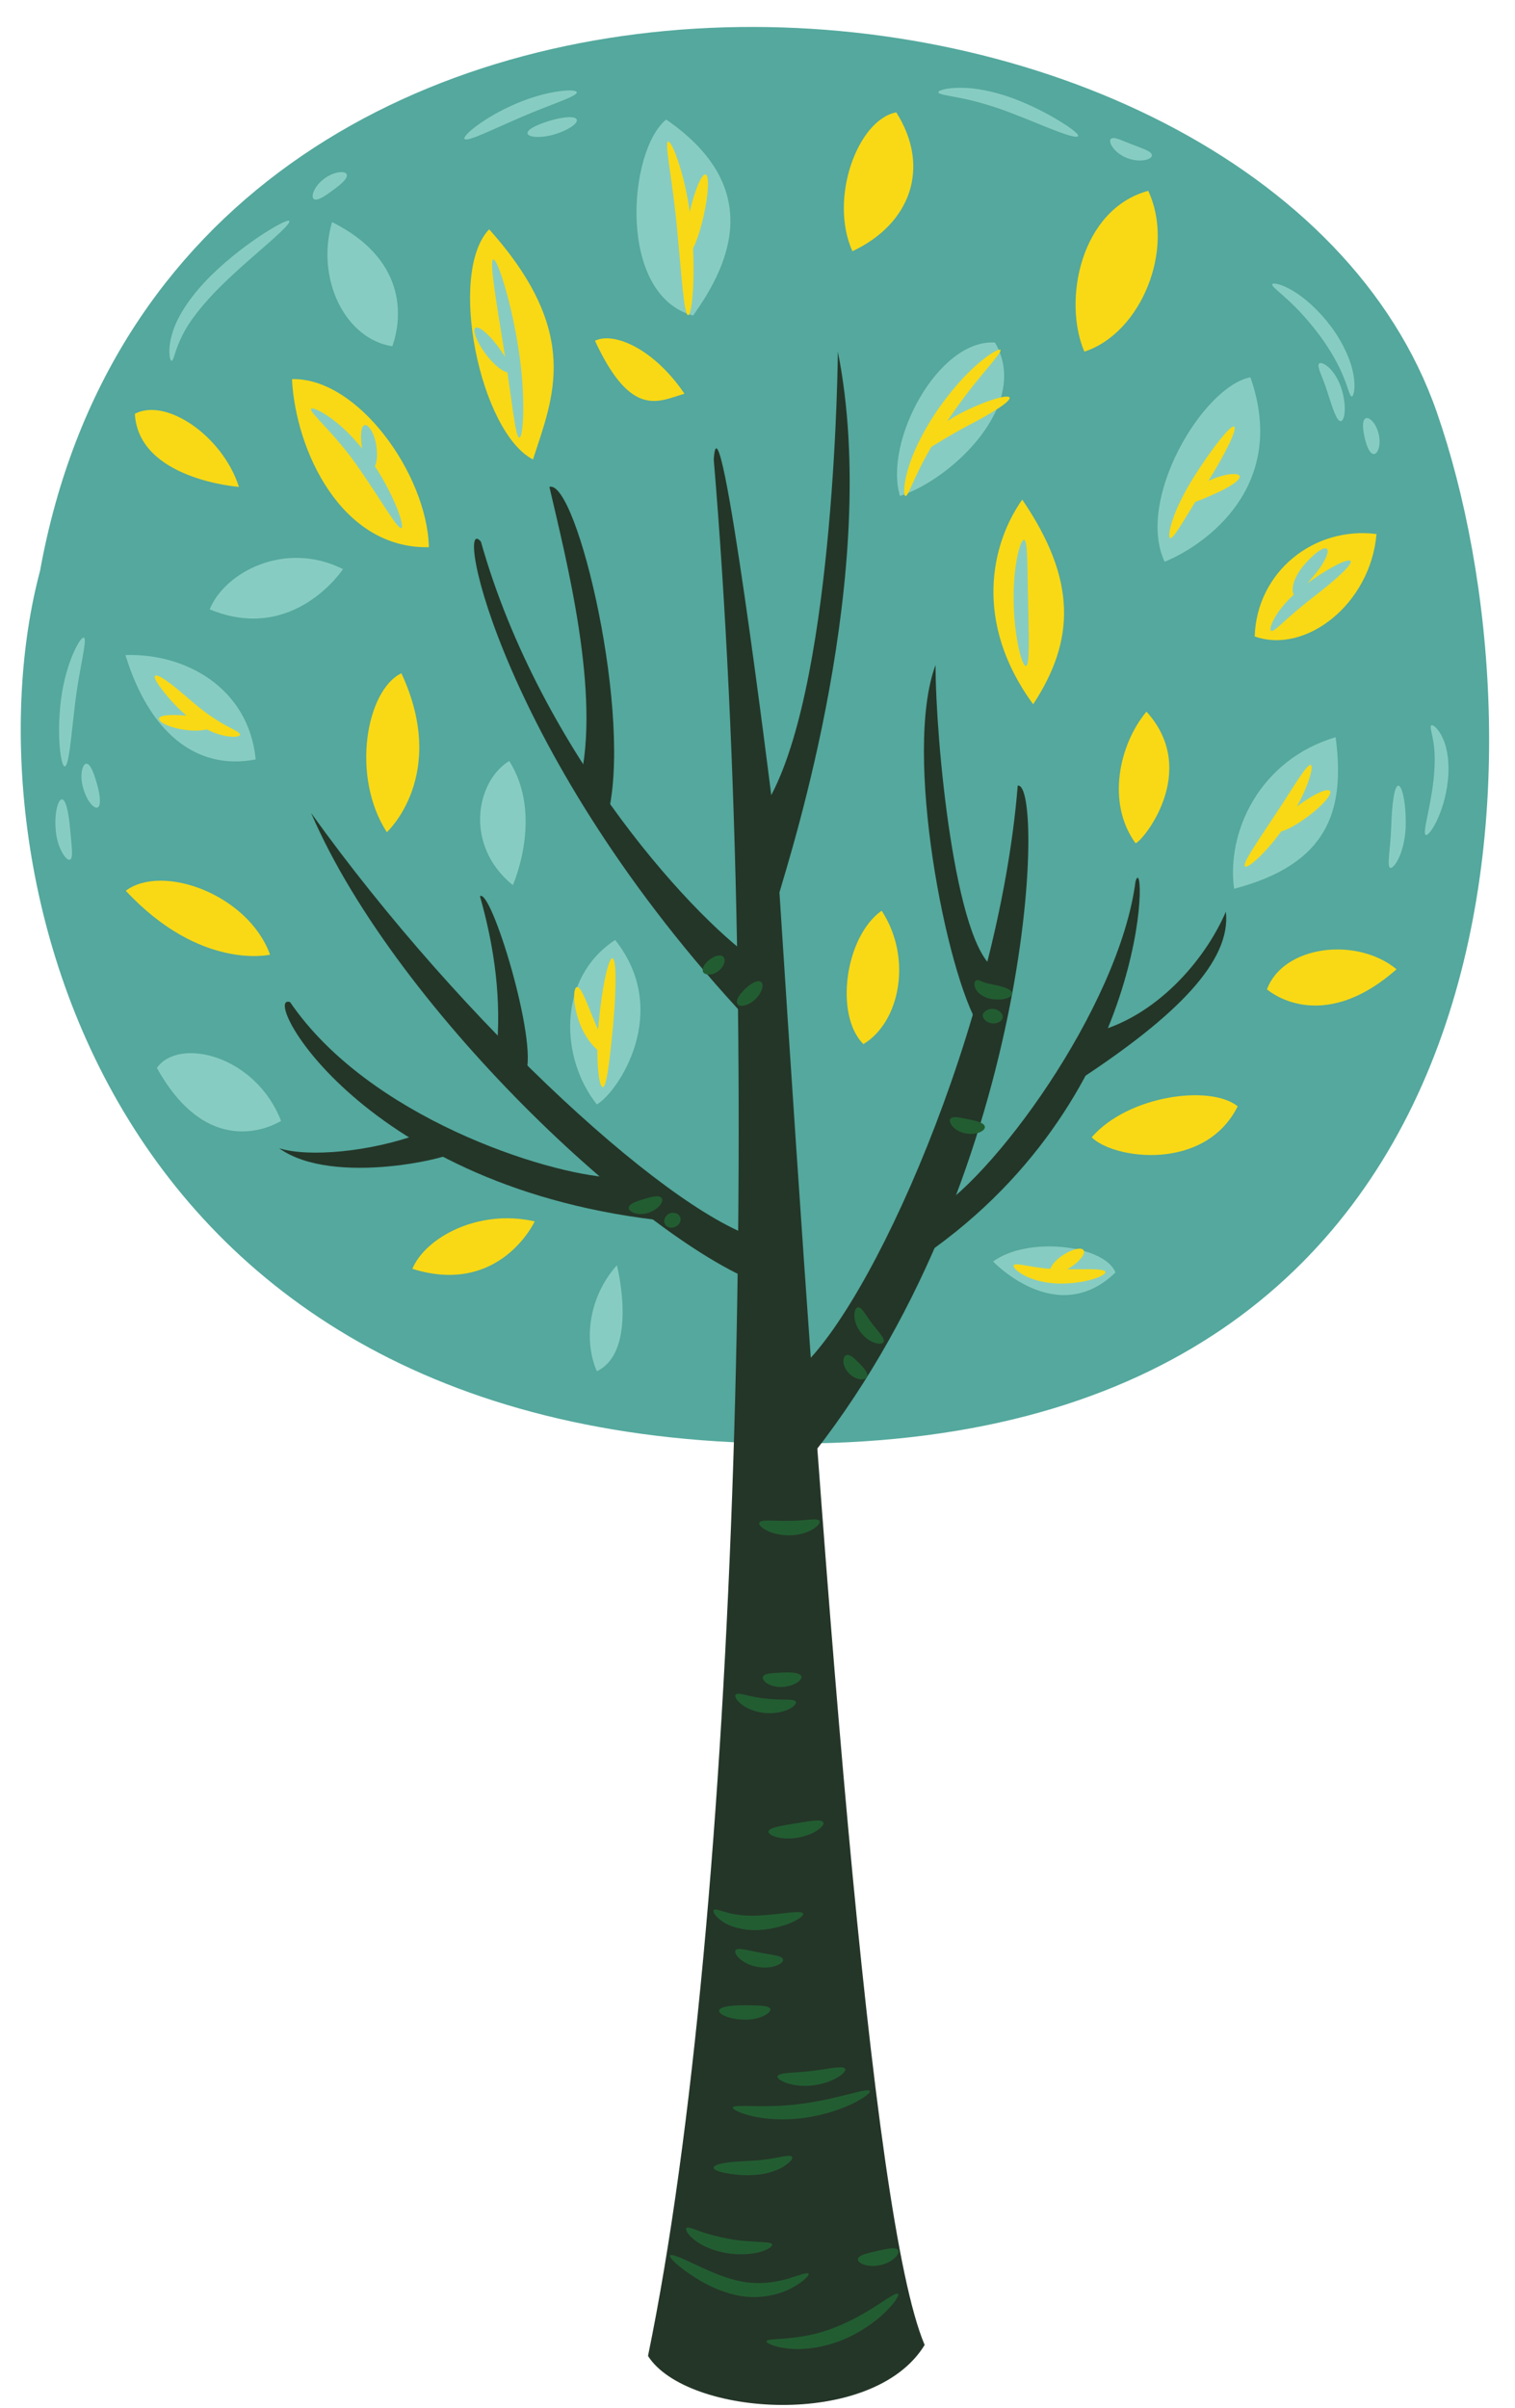 <svg width="51" height="81" viewBox="0 0 51 81" fill="none" xmlns="http://www.w3.org/2000/svg">
<g clip-path="url(#clip0_613_14671)">
<path d="M1.347 19.209C-1.235 28.86 3.19 49.018 27.438 48.557C51.685 48.096 52.176 24.8 48.366 13.862C42.543 -2.852 5.864 -5.717 1.347 19.209Z" fill="#54A89D"/>
<path d="M31.126 78.889C29.374 81.747 23.105 81.286 21.814 79.258C24.856 64.507 25.686 35.188 24.027 15.458C24.211 12.63 25.963 26.75 25.963 26.75C28.128 22.65 28.205 11.83 28.205 11.83C29.68 19.205 26.608 28.731 26.239 30.022C27.715 52.886 29.282 74.552 31.126 78.885V78.889Z" fill="#243628"/>
<path d="M26.793 46.16C29.282 44.131 33.615 34.451 34.26 26.43C35.182 26.245 34.814 39.798 27.069 49.294C26.332 48.372 26.793 46.16 26.793 46.16Z" fill="#243628"/>
<path d="M33.523 32.607C32.14 31.869 31.494 24.863 31.494 22.373C30.388 25.323 31.863 32.791 32.97 34.543C33.431 33.99 33.523 32.607 33.523 32.607Z" fill="#243628"/>
<path d="M31.218 40.904C33.338 39.798 37.672 33.898 38.225 29.657C38.594 28.366 38.87 37.124 30.757 42.472C31.218 41.273 31.218 40.904 31.218 40.904Z" fill="#243628"/>
<path d="M36.842 34.727C38.87 34.218 40.53 32.375 41.267 30.671C41.452 32.33 39.608 34.174 36.381 36.295C36.75 35.649 36.842 34.727 36.842 34.727Z" fill="#243628"/>
<path d="M25.594 32.422C23.566 31.132 18.218 25.416 16.19 18.224C15.268 17.118 16.835 25.416 25.225 34.359C25.317 32.422 25.594 32.422 25.594 32.422Z" fill="#243628"/>
<path d="M19.509 26.338C20.247 23.387 19.048 18.777 18.495 16.38C19.417 16.104 21.353 24.217 20.431 27.536C19.97 27.075 19.509 26.338 19.509 26.338Z" fill="#243628"/>
<path d="M25.778 41.734C22.828 41.089 15.607 34.513 10.474 27.352C13.395 34.145 22.183 42.195 25.933 43.301C25.841 42.38 25.778 41.734 25.778 41.734Z" fill="#243628"/>
<path d="M16.71 35.435C16.894 33.654 16.647 31.869 16.157 30.151C16.526 29.845 18.126 35.067 17.695 36.114C17.02 35.561 16.71 35.439 16.71 35.439V35.435Z" fill="#243628"/>
<path d="M20.582 39.614C18.37 39.492 12.406 37.585 9.766 33.713C8.722 33.344 12.163 40.045 22.552 41.089C21.323 40.536 20.586 39.614 20.586 39.614H20.582Z" fill="#243628"/>
<path d="M14.129 38.139C12.469 38.754 10.378 38.939 9.397 38.629C11.211 39.934 15.36 38.935 15.419 38.692C14.007 38.692 14.129 38.139 14.129 38.139Z" fill="#243628"/>
<path d="M8.608 25.548C6.554 25.947 4.997 24.567 4.223 22.038C6.237 21.967 8.372 23.137 8.608 25.548Z" fill="#87CCC2"/>
<path d="M9.091 32.116C8.353 30.088 5.466 29.044 4.234 29.966C6.753 32.669 9.091 32.116 9.091 32.116Z" fill="#F9D915"/>
<path d="M13.022 27.997C11.794 26.09 12.347 23.203 13.513 22.65C15.11 26.09 13.022 27.997 13.022 27.997Z" fill="#F9D915"/>
<path d="M17.263 29.778C15.604 28.425 16.035 26.275 17.142 25.6C18.311 27.444 17.263 29.778 17.263 29.778Z" fill="#87CCC2"/>
<path d="M20.092 37.154C18.864 35.616 18.738 32.913 20.708 31.622C22.614 34.019 20.829 36.722 20.092 37.154Z" fill="#87CCC2"/>
<path d="M9.46 37.707C8.601 35.495 6.019 34.879 5.281 35.926C7.125 39.245 9.46 37.707 9.46 37.707Z" fill="#87CCC2"/>
<path d="M18.001 41.089C16.094 40.657 14.313 41.642 13.882 42.686C16.832 43.608 18.001 41.089 18.001 41.089Z" fill="#F9D915"/>
<path d="M20.767 42.564C19.782 43.67 19.66 45.145 20.092 46.13C21.504 45.455 20.767 42.564 20.767 42.564Z" fill="#87CCC2"/>
<path d="M33.431 42.439C34.6 41.579 37.181 41.885 37.55 42.807C35.584 44.714 33.431 42.439 33.431 42.439Z" fill="#87CCC2"/>
<path d="M36.75 38.26C37.978 36.848 40.743 36.479 41.666 37.217C40.559 39.429 37.487 38.998 36.75 38.26Z" fill="#F9D915"/>
<path d="M41.544 29.9C41.282 27.986 42.399 25.563 44.962 24.8C45.291 27.285 44.701 29.07 41.544 29.9Z" fill="#87CCC2"/>
<path d="M38.225 28.366C37.24 27.012 37.672 25.047 38.594 23.94C40.438 25.969 38.409 28.366 38.225 28.366Z" fill="#F9D915"/>
<path d="M46.338 17.966C44.218 17.697 42.304 19.25 42.237 21.411C43.945 22.019 46.135 20.33 46.338 17.966Z" fill="#F9D915"/>
<path d="M34.78 23.693C32.752 20.927 33.368 18.283 34.412 16.808C36.255 19.511 36.193 21.54 34.78 23.693Z" fill="#F9D915"/>
<path d="M39.206 18.899C38.221 16.808 40.497 12.999 42.093 12.693C43.384 16.381 40.556 18.346 39.206 18.899Z" fill="#87CCC2"/>
<path d="M30.296 16.686C29.743 14.843 31.587 11.402 33.493 11.524C34.721 13.614 32.018 16.133 30.296 16.686Z" fill="#87CCC2"/>
<path d="M36.503 11.83C35.765 10.107 36.381 7.035 38.653 6.42C39.575 8.385 38.406 11.214 36.503 11.83Z" fill="#F9D915"/>
<path d="M14.438 18.409C11.488 18.471 9.95 15.152 9.829 12.755C12.041 12.693 14.376 15.953 14.438 18.409Z" fill="#F9D915"/>
<path d="M11.547 19.146C9.581 18.162 7.553 19.268 7.059 20.5C9.888 21.669 11.547 19.146 11.547 19.146Z" fill="#87CCC2"/>
<path d="M17.942 15.458C16.16 14.537 15.054 9.189 16.467 7.714C19.601 11.217 18.617 13.367 17.942 15.458Z" fill="#F9D915"/>
<path d="M23.333 10.616C20.767 9.923 21.136 5.07 22.426 4.022C25.915 6.42 24.377 9.141 23.333 10.616Z" fill="#87CCC2"/>
<path d="M23.042 13.246C21.998 11.708 20.645 11.155 20.029 11.464C21.257 14.109 22.179 13.493 23.042 13.246Z" fill="#F9D915"/>
<path d="M8.044 16.38C7.49 14.658 5.584 13.367 4.54 13.921C4.662 16.133 8.044 16.38 8.044 16.38Z" fill="#F9D915"/>
<path d="M28.695 8.452C27.895 6.67 28.88 4.026 30.171 3.779C31.34 5.623 30.661 7.53 28.695 8.452Z" fill="#F9D915"/>
<path d="M13.207 11.649C11.61 11.402 10.625 9.373 11.178 7.471C13.638 8.699 13.575 10.605 13.207 11.649Z" fill="#87CCC2"/>
<path d="M42.65 33.282C43.203 31.806 45.663 31.5 47.013 32.607C44.431 34.882 42.65 33.282 42.65 33.282Z" fill="#F9D915"/>
<path d="M29.064 35.126C28.08 34.141 28.452 31.5 29.68 30.638C30.724 32.234 30.296 34.388 29.064 35.126Z" fill="#F9D915"/>
<path d="M33.678 11.771C33.755 11.874 32.807 12.781 31.915 14.131C31.465 14.802 31.111 15.436 30.886 15.912C30.657 16.384 30.55 16.701 30.48 16.687C30.418 16.679 30.407 16.325 30.565 15.79C30.716 15.256 31.045 14.559 31.513 13.862C31.985 13.168 32.498 12.6 32.914 12.243C33.331 11.881 33.641 11.723 33.678 11.771Z" fill="#F9D915"/>
<path d="M23.164 10.602C23.024 10.602 22.946 9.281 22.791 7.681C22.644 6.077 22.36 4.804 22.489 4.764C22.614 4.716 23.127 5.984 23.278 7.633C23.437 9.274 23.293 10.605 23.167 10.602H23.164Z" fill="#F9D915"/>
<path d="M38.04 7.714C38.166 7.766 37.974 8.496 37.62 9.344C37.262 10.196 36.875 10.841 36.75 10.786C36.628 10.731 36.816 10.001 37.17 9.156C37.524 8.311 37.915 7.662 38.04 7.714Z" fill="#F9D915"/>
<path d="M34.537 22.403C34.408 22.425 34.15 21.484 34.124 20.29C34.091 19.095 34.342 18.14 34.474 18.162C34.607 18.184 34.578 19.124 34.611 20.278C34.633 21.436 34.673 22.381 34.537 22.403Z" fill="#87CCC2"/>
<path d="M41.544 14.352C41.666 14.422 41.23 15.311 40.596 16.31C39.958 17.306 39.516 18.14 39.394 18.103C39.331 18.08 39.357 17.826 39.49 17.446C39.619 17.066 39.866 16.568 40.183 16.056C40.828 15.038 41.433 14.289 41.544 14.352Z" fill="#F9D915"/>
<path d="M33.984 13.367C34.054 13.496 33.368 13.913 32.542 14.341C32.129 14.562 31.775 14.773 31.513 14.935C31.255 15.093 31.085 15.197 31.034 15.152C30.986 15.108 31.07 14.916 31.292 14.673C31.513 14.43 31.874 14.149 32.31 13.917C33.184 13.467 33.925 13.261 33.984 13.371V13.367Z" fill="#F9D915"/>
<path d="M23.75 5.87C23.883 5.896 23.853 6.515 23.688 7.26C23.521 8.002 23.282 8.577 23.149 8.544C23.02 8.511 23.046 7.887 23.212 7.153C23.378 6.42 23.617 5.844 23.75 5.87Z" fill="#F9D915"/>
<path d="M17.481 14.721C17.344 14.721 17.226 13.379 16.961 11.741C16.699 10.104 16.467 8.761 16.607 8.728C16.732 8.699 17.175 9.993 17.444 11.664C17.713 13.338 17.617 14.721 17.485 14.721H17.481Z" fill="#87CCC2"/>
<path d="M17.156 12.508C17.06 12.6 16.688 12.353 16.367 11.933C16.05 11.516 15.895 11.111 16.002 11.033C16.113 10.952 16.445 11.232 16.751 11.638C17.057 12.043 17.252 12.416 17.152 12.508H17.156Z" fill="#87CCC2"/>
<path d="M13.516 17.763C13.384 17.826 12.838 16.827 12.049 15.706C11.267 14.573 10.4 13.869 10.474 13.755C10.511 13.703 10.787 13.81 11.171 14.09C11.554 14.37 12.027 14.835 12.443 15.421C13.273 16.605 13.627 17.715 13.516 17.763Z" fill="#87CCC2"/>
<path d="M12.546 15.735C12.414 15.764 12.248 15.447 12.185 15.056C12.126 14.669 12.145 14.348 12.27 14.304C12.399 14.26 12.602 14.57 12.665 14.975C12.727 15.377 12.676 15.706 12.546 15.735Z" fill="#87CCC2"/>
<path d="M8.077 24.722C8.066 24.785 7.852 24.818 7.52 24.744C7.188 24.674 6.749 24.464 6.355 24.14C5.96 23.815 5.669 23.476 5.47 23.221C5.274 22.967 5.175 22.786 5.219 22.738C5.263 22.69 5.451 22.782 5.709 22.978C5.971 23.17 6.296 23.465 6.657 23.763C7.018 24.058 7.365 24.28 7.638 24.424C7.907 24.567 8.092 24.652 8.077 24.722Z" fill="#F9D915"/>
<path d="M7.384 24.309C7.413 24.442 6.934 24.626 6.344 24.567C5.757 24.512 5.329 24.298 5.355 24.173C5.381 24.036 5.849 24.033 6.384 24.084C6.919 24.14 7.358 24.18 7.384 24.313V24.309Z" fill="#F9D915"/>
<path d="M17.573 41.089C17.636 41.199 17.086 41.668 16.267 42.048C15.445 42.431 14.685 42.464 14.667 42.335C14.641 42.199 15.294 41.967 16.068 41.605C16.843 41.247 17.503 40.967 17.573 41.089Z" fill="#F9D915"/>
<path d="M8.49 31.777C8.475 31.84 8.258 31.855 7.922 31.777C7.586 31.7 7.144 31.519 6.709 31.242C5.846 30.674 5.285 30.084 5.355 29.981C5.436 29.863 6.152 30.295 6.967 30.829C7.782 31.364 8.516 31.644 8.49 31.777Z" fill="#F9D915"/>
<path d="M20.291 36.571C20.154 36.575 20.044 35.583 20.158 34.381C20.269 33.178 20.486 32.227 20.615 32.238C20.752 32.249 20.752 33.234 20.645 34.421C20.534 35.609 20.427 36.568 20.295 36.571H20.291Z" fill="#F9D915"/>
<path d="M20.431 35.465C20.343 35.557 19.834 35.192 19.546 34.502C19.266 33.816 19.295 33.23 19.417 33.208C19.557 33.178 19.745 33.713 19.992 34.314C20.239 34.912 20.531 35.373 20.431 35.469V35.465Z" fill="#F9D915"/>
<path d="M37.211 42.793C37.236 42.914 36.554 43.195 35.632 43.18C35.175 43.169 34.758 43.054 34.489 42.911C34.216 42.767 34.091 42.616 34.124 42.564C34.198 42.45 34.821 42.693 35.651 42.697C36.477 42.715 37.189 42.653 37.214 42.796L37.211 42.793Z" fill="#F9D915"/>
<path d="M36.473 42.055C36.554 42.162 36.37 42.416 36.056 42.623C35.747 42.83 35.437 42.907 35.367 42.793C35.297 42.678 35.481 42.424 35.783 42.225C36.082 42.026 36.392 41.948 36.473 42.055Z" fill="#F9D915"/>
<path d="M44.125 25.736C44.247 25.784 43.981 26.695 43.347 27.654C42.717 28.617 42.008 29.233 41.913 29.148C41.809 29.055 42.333 28.314 42.941 27.389C43.554 26.467 44 25.685 44.125 25.736Z" fill="#F9D915"/>
<path d="M44.771 26.614C44.852 26.721 44.516 27.108 44.015 27.477C43.517 27.85 43.048 28.06 42.971 27.949C42.894 27.838 43.233 27.451 43.727 27.082C44.221 26.717 44.686 26.503 44.771 26.61V26.614Z" fill="#F9D915"/>
<path d="M41.728 16.012C41.78 16.141 41.393 16.388 40.917 16.602C40.441 16.812 40.065 16.985 39.977 16.889C39.881 16.79 40.191 16.395 40.714 16.163C41.23 15.93 41.68 15.893 41.728 16.015V16.012Z" fill="#F9D915"/>
<path d="M45.46 18.87C45.553 18.984 44.933 19.534 44.166 20.12C43.786 20.419 43.462 20.699 43.229 20.909C42.997 21.119 42.846 21.259 42.787 21.219C42.731 21.186 42.787 20.975 42.967 20.688C43.148 20.4 43.465 20.05 43.864 19.736C44.667 19.12 45.383 18.774 45.46 18.87Z" fill="#87CCC2"/>
<path d="M44.66 18.457C44.782 18.534 44.575 18.962 44.243 19.349C44.088 19.537 43.945 19.707 43.841 19.832C43.738 19.954 43.657 20.039 43.59 20.024C43.528 20.009 43.491 19.88 43.532 19.688C43.568 19.497 43.694 19.257 43.867 19.043C44.221 18.626 44.553 18.387 44.66 18.457Z" fill="#87CCC2"/>
<path d="M27.22 76.492C27.253 76.54 27.051 76.761 26.627 76.986C26.206 77.204 25.498 77.381 24.761 77.207C24.027 77.038 23.47 76.68 23.094 76.415C22.718 76.142 22.518 75.931 22.552 75.876C22.588 75.817 22.858 75.924 23.267 76.116C23.676 76.304 24.23 76.588 24.864 76.732C25.498 76.876 26.081 76.783 26.501 76.665C26.918 76.54 27.183 76.426 27.224 76.492H27.22Z" fill="#225D31"/>
<path d="M25.992 75.507C26.011 75.57 25.86 75.684 25.576 75.762C25.292 75.839 24.882 75.869 24.443 75.795C24.005 75.718 23.621 75.548 23.385 75.36C23.145 75.175 23.061 74.998 23.105 74.954C23.153 74.903 23.311 74.972 23.555 75.061C23.798 75.15 24.137 75.245 24.528 75.316C25.31 75.463 25.955 75.382 25.996 75.507H25.992Z" fill="#225D31"/>
<path d="M29.282 70.344C29.345 70.451 28.408 71.071 27.054 71.251C26.383 71.34 25.764 71.292 25.332 71.192C24.901 71.093 24.657 70.96 24.672 70.901C24.709 70.765 25.738 70.949 26.988 70.772C28.238 70.61 29.219 70.215 29.282 70.348V70.344Z" fill="#225D31"/>
<path d="M28.452 69.607C28.507 69.717 28.061 70.071 27.36 70.156C26.66 70.237 26.14 69.972 26.177 69.85C26.21 69.714 26.719 69.743 27.305 69.673C27.892 69.603 28.397 69.474 28.452 69.603V69.607Z" fill="#225D31"/>
<path d="M27.036 64.381C27.08 64.492 26.442 64.883 25.509 64.931C25.045 64.949 24.609 64.831 24.344 64.658C24.075 64.484 23.983 64.304 24.027 64.259C24.075 64.204 24.237 64.278 24.488 64.344C24.738 64.414 25.089 64.459 25.494 64.444C26.306 64.407 26.995 64.241 27.04 64.381H27.036Z" fill="#225D31"/>
<path d="M26.361 65.919C26.402 66.044 26.003 66.266 25.487 66.166C24.967 66.074 24.676 65.709 24.764 65.609C24.849 65.502 25.177 65.62 25.576 65.687C25.974 65.768 26.324 65.782 26.361 65.915V65.919Z" fill="#225D31"/>
<path d="M27.715 61.309C27.774 61.423 27.412 61.73 26.852 61.822C26.295 61.918 25.849 61.744 25.871 61.615C25.889 61.479 26.298 61.423 26.774 61.342C27.25 61.265 27.656 61.184 27.718 61.309H27.715Z" fill="#225D31"/>
<path d="M26.667 72.557C26.7 72.612 26.601 72.749 26.372 72.889C26.147 73.029 25.789 73.147 25.395 73.169C25 73.195 24.661 73.151 24.418 73.103C24.174 73.055 24.027 72.992 24.023 72.926C24.023 72.859 24.174 72.797 24.421 72.76C24.668 72.719 25.004 72.708 25.358 72.686C26.059 72.657 26.586 72.443 26.663 72.561L26.667 72.557Z" fill="#225D31"/>
<path d="M25.93 67.579C25.985 67.704 25.594 67.955 25.074 67.944C24.565 67.94 24.193 67.767 24.207 67.641C24.222 67.505 24.624 67.457 25.074 67.46C25.52 67.468 25.878 67.457 25.93 67.582V67.579Z" fill="#225D31"/>
<path d="M30.233 77.167C30.277 77.211 30.134 77.458 29.805 77.779C29.481 78.096 28.961 78.483 28.297 78.745C27.633 79.003 26.977 79.062 26.516 79.007C26.055 78.955 25.793 78.826 25.804 78.767C25.83 78.627 26.914 78.786 28.12 78.292C29.326 77.82 30.126 77.06 30.23 77.171L30.233 77.167Z" fill="#225D31"/>
<path d="M30.233 75.692C30.318 75.795 30.075 76.105 29.636 76.201C29.197 76.3 28.854 76.127 28.88 75.998C28.902 75.861 29.201 75.802 29.529 75.725C29.861 75.655 30.148 75.581 30.23 75.688L30.233 75.692Z" fill="#225D31"/>
<path d="M26.793 57.252C26.818 57.312 26.726 57.422 26.531 57.511C26.339 57.599 26.044 57.658 25.719 57.625C25.395 57.588 25.115 57.463 24.949 57.326C24.779 57.19 24.724 57.057 24.764 57.009C24.857 56.91 25.247 57.098 25.775 57.142C26.298 57.208 26.737 57.131 26.793 57.252Z" fill="#225D31"/>
<path d="M26.977 56.393C27.017 56.515 26.752 56.725 26.339 56.751C26.136 56.762 25.941 56.711 25.819 56.629C25.697 56.548 25.653 56.452 25.686 56.397C25.76 56.283 26.003 56.29 26.317 56.268C26.634 56.253 26.936 56.268 26.977 56.397V56.393Z" fill="#225D31"/>
<path d="M27.589 51.168C27.619 51.227 27.541 51.337 27.36 51.448C27.183 51.555 26.903 51.647 26.586 51.651C25.941 51.658 25.505 51.348 25.561 51.23C25.612 51.101 26.059 51.175 26.579 51.164C27.099 51.164 27.519 51.05 27.589 51.168Z" fill="#225D31"/>
<path d="M29.743 45.145C29.699 45.267 29.274 45.215 28.968 44.817C28.821 44.622 28.758 44.401 28.762 44.242C28.762 44.08 28.817 43.984 28.884 43.98C29.02 43.973 29.145 44.257 29.359 44.526C29.562 44.803 29.802 45.02 29.743 45.149V45.145Z" fill="#225D31"/>
<path d="M29.19 46.315C29.153 46.436 28.843 46.462 28.581 46.204C28.456 46.078 28.389 45.909 28.393 45.787C28.393 45.662 28.448 45.588 28.515 45.581C28.651 45.573 28.777 45.721 28.928 45.865C29.079 46.019 29.238 46.189 29.19 46.318V46.315Z" fill="#225D31"/>
<path d="M24.333 32.175C24.443 32.249 24.407 32.496 24.182 32.669C23.953 32.847 23.676 32.799 23.658 32.666C23.636 32.533 23.743 32.397 23.89 32.282C24.041 32.168 24.222 32.098 24.337 32.175H24.333Z" fill="#225D31"/>
<path d="M25.623 33.035C25.727 33.116 25.664 33.389 25.424 33.617C25.185 33.85 24.886 33.89 24.823 33.772C24.757 33.654 24.893 33.451 25.089 33.263C25.288 33.075 25.517 32.95 25.623 33.035Z" fill="#225D31"/>
<path d="M22.275 40.303C22.356 40.403 22.194 40.683 21.821 40.801C21.445 40.919 21.139 40.753 21.165 40.624C21.187 40.488 21.423 40.418 21.678 40.337C21.936 40.259 22.19 40.193 22.271 40.303H22.275Z" fill="#225D31"/>
<path d="M22.872 40.904C22.953 41.008 22.913 41.188 22.732 41.27C22.552 41.347 22.397 41.262 22.367 41.133C22.334 41 22.43 40.871 22.537 40.823C22.64 40.779 22.791 40.794 22.876 40.901L22.872 40.904Z" fill="#225D31"/>
<path d="M33.154 37.906C33.172 38.032 32.896 38.201 32.498 38.127C32.302 38.091 32.14 37.987 32.055 37.88C31.97 37.773 31.956 37.678 32 37.63C32.099 37.534 32.328 37.604 32.593 37.652C32.863 37.707 33.136 37.77 33.154 37.906Z" fill="#225D31"/>
<path d="M34.076 33.437C34.054 33.558 33.777 33.676 33.346 33.602C33.136 33.566 32.914 33.425 32.841 33.26C32.767 33.097 32.815 32.987 32.877 32.976C32.944 32.957 33.021 33.009 33.102 33.038C33.184 33.068 33.287 33.094 33.445 33.127C33.759 33.182 34.098 33.293 34.076 33.437Z" fill="#225D31"/>
<path d="M33.752 34.174C33.788 34.303 33.619 34.454 33.39 34.425C33.161 34.403 33.018 34.189 33.106 34.082C33.191 33.979 33.309 33.927 33.449 33.942C33.586 33.96 33.715 34.041 33.752 34.174Z" fill="#225D31"/>
<path d="M9.736 7.437C9.777 7.493 9.522 7.747 9.095 8.127C8.667 8.507 8.062 9.008 7.45 9.61C6.841 10.211 6.362 10.812 6.13 11.302C5.883 11.785 5.853 12.139 5.776 12.139C5.72 12.147 5.624 11.759 5.813 11.173C5.99 10.587 6.473 9.893 7.111 9.263C7.752 8.636 8.405 8.164 8.888 7.85C9.375 7.541 9.7 7.382 9.74 7.434L9.736 7.437Z" fill="#87CCC2"/>
<path d="M11.672 5.87C11.72 5.999 11.481 6.198 11.204 6.401C10.928 6.604 10.677 6.774 10.566 6.696C10.456 6.626 10.566 6.268 10.916 6.01C11.267 5.752 11.632 5.745 11.672 5.866V5.87Z" fill="#87CCC2"/>
<path d="M2.176 25.784C2.055 25.784 1.9 24.792 2.051 23.553C2.206 22.307 2.707 21.396 2.822 21.451C2.951 21.503 2.678 22.439 2.534 23.616C2.39 24.796 2.324 25.784 2.176 25.784Z" fill="#87CCC2"/>
<path d="M2.361 28.919C2.243 28.985 1.929 28.55 1.878 27.945C1.822 27.348 1.955 26.891 2.084 26.891C2.224 26.891 2.313 27.359 2.361 27.894C2.405 28.432 2.479 28.856 2.361 28.919Z" fill="#87CCC2"/>
<path d="M3.283 27.167C3.161 27.219 2.921 26.939 2.8 26.511C2.67 26.079 2.777 25.681 2.914 25.692C3.047 25.7 3.157 25.998 3.268 26.382C3.375 26.765 3.408 27.116 3.283 27.167Z" fill="#87CCC2"/>
<path d="M36.289 4.579C36.259 4.638 35.983 4.568 35.559 4.406C35.134 4.247 34.57 4 33.94 3.764C33.309 3.528 32.73 3.373 32.298 3.292C31.871 3.207 31.59 3.174 31.587 3.104C31.583 3.041 31.863 2.953 32.332 2.953C32.8 2.949 33.445 3.064 34.109 3.311C34.769 3.558 35.326 3.86 35.713 4.1C36.101 4.34 36.322 4.52 36.292 4.579H36.289Z" fill="#87CCC2"/>
<path d="M38.778 5.225C38.789 5.354 38.402 5.494 37.941 5.317C37.48 5.136 37.296 4.753 37.395 4.672C37.498 4.579 37.782 4.738 38.118 4.863C38.453 4.996 38.774 5.085 38.778 5.225Z" fill="#87CCC2"/>
<path d="M45.508 13.338C45.434 13.338 45.39 13.072 45.232 12.693C45.081 12.305 44.804 11.8 44.424 11.284C44.041 10.771 43.642 10.347 43.329 10.067C43.019 9.779 42.801 9.628 42.831 9.562C42.853 9.503 43.144 9.554 43.535 9.79C43.926 10.023 44.402 10.443 44.815 10.996C45.224 11.553 45.483 12.143 45.56 12.597C45.645 13.054 45.564 13.342 45.505 13.338H45.508Z" fill="#87CCC2"/>
<path d="M45.139 14.168C44.999 14.186 44.859 13.729 44.693 13.213C44.538 12.696 44.317 12.335 44.402 12.232C44.446 12.184 44.583 12.224 44.741 12.372C44.9 12.516 45.058 12.766 45.154 13.061C45.346 13.659 45.269 14.157 45.139 14.168Z" fill="#87CCC2"/>
<path d="M46.246 15.274C46.109 15.27 46.006 15.016 45.936 14.713C45.87 14.407 45.851 14.142 45.969 14.075C46.087 14.009 46.331 14.238 46.412 14.607C46.497 14.972 46.382 15.281 46.246 15.274Z" fill="#87CCC2"/>
<path d="M47.998 28.089C47.872 28.03 48.149 27.23 48.259 26.223C48.315 25.722 48.307 25.272 48.252 24.958C48.204 24.641 48.123 24.446 48.182 24.401C48.23 24.364 48.429 24.508 48.58 24.859C48.735 25.205 48.801 25.725 48.739 26.275C48.613 27.385 48.108 28.152 47.994 28.089H47.998Z" fill="#87CCC2"/>
<path d="M46.799 29.196C46.677 29.137 46.81 28.558 46.832 27.816C46.858 27.071 46.932 26.426 47.076 26.43C47.201 26.433 47.345 27.042 47.319 27.842C47.3 28.244 47.208 28.609 47.094 28.853C46.98 29.096 46.858 29.221 46.799 29.196Z" fill="#87CCC2"/>
<path d="M19.417 3.104C19.439 3.241 18.569 3.499 17.551 3.938C16.533 4.376 15.711 4.79 15.637 4.672C15.567 4.565 16.29 3.952 17.363 3.491C18.436 3.027 19.402 2.975 19.417 3.104Z" fill="#87CCC2"/>
<path d="M19.417 4.026C19.457 4.152 19.129 4.384 18.665 4.52C18.196 4.66 17.776 4.62 17.757 4.487C17.739 4.354 18.082 4.188 18.528 4.056C18.974 3.923 19.376 3.897 19.417 4.026Z" fill="#87CCC2"/>
</g>
<defs>
<clipPath id="clip0_613_14671">
<rect width="49.432" height="80" fill="white" transform="translate(0.698 0.906)"/>
</clipPath>
</defs>
</svg>
